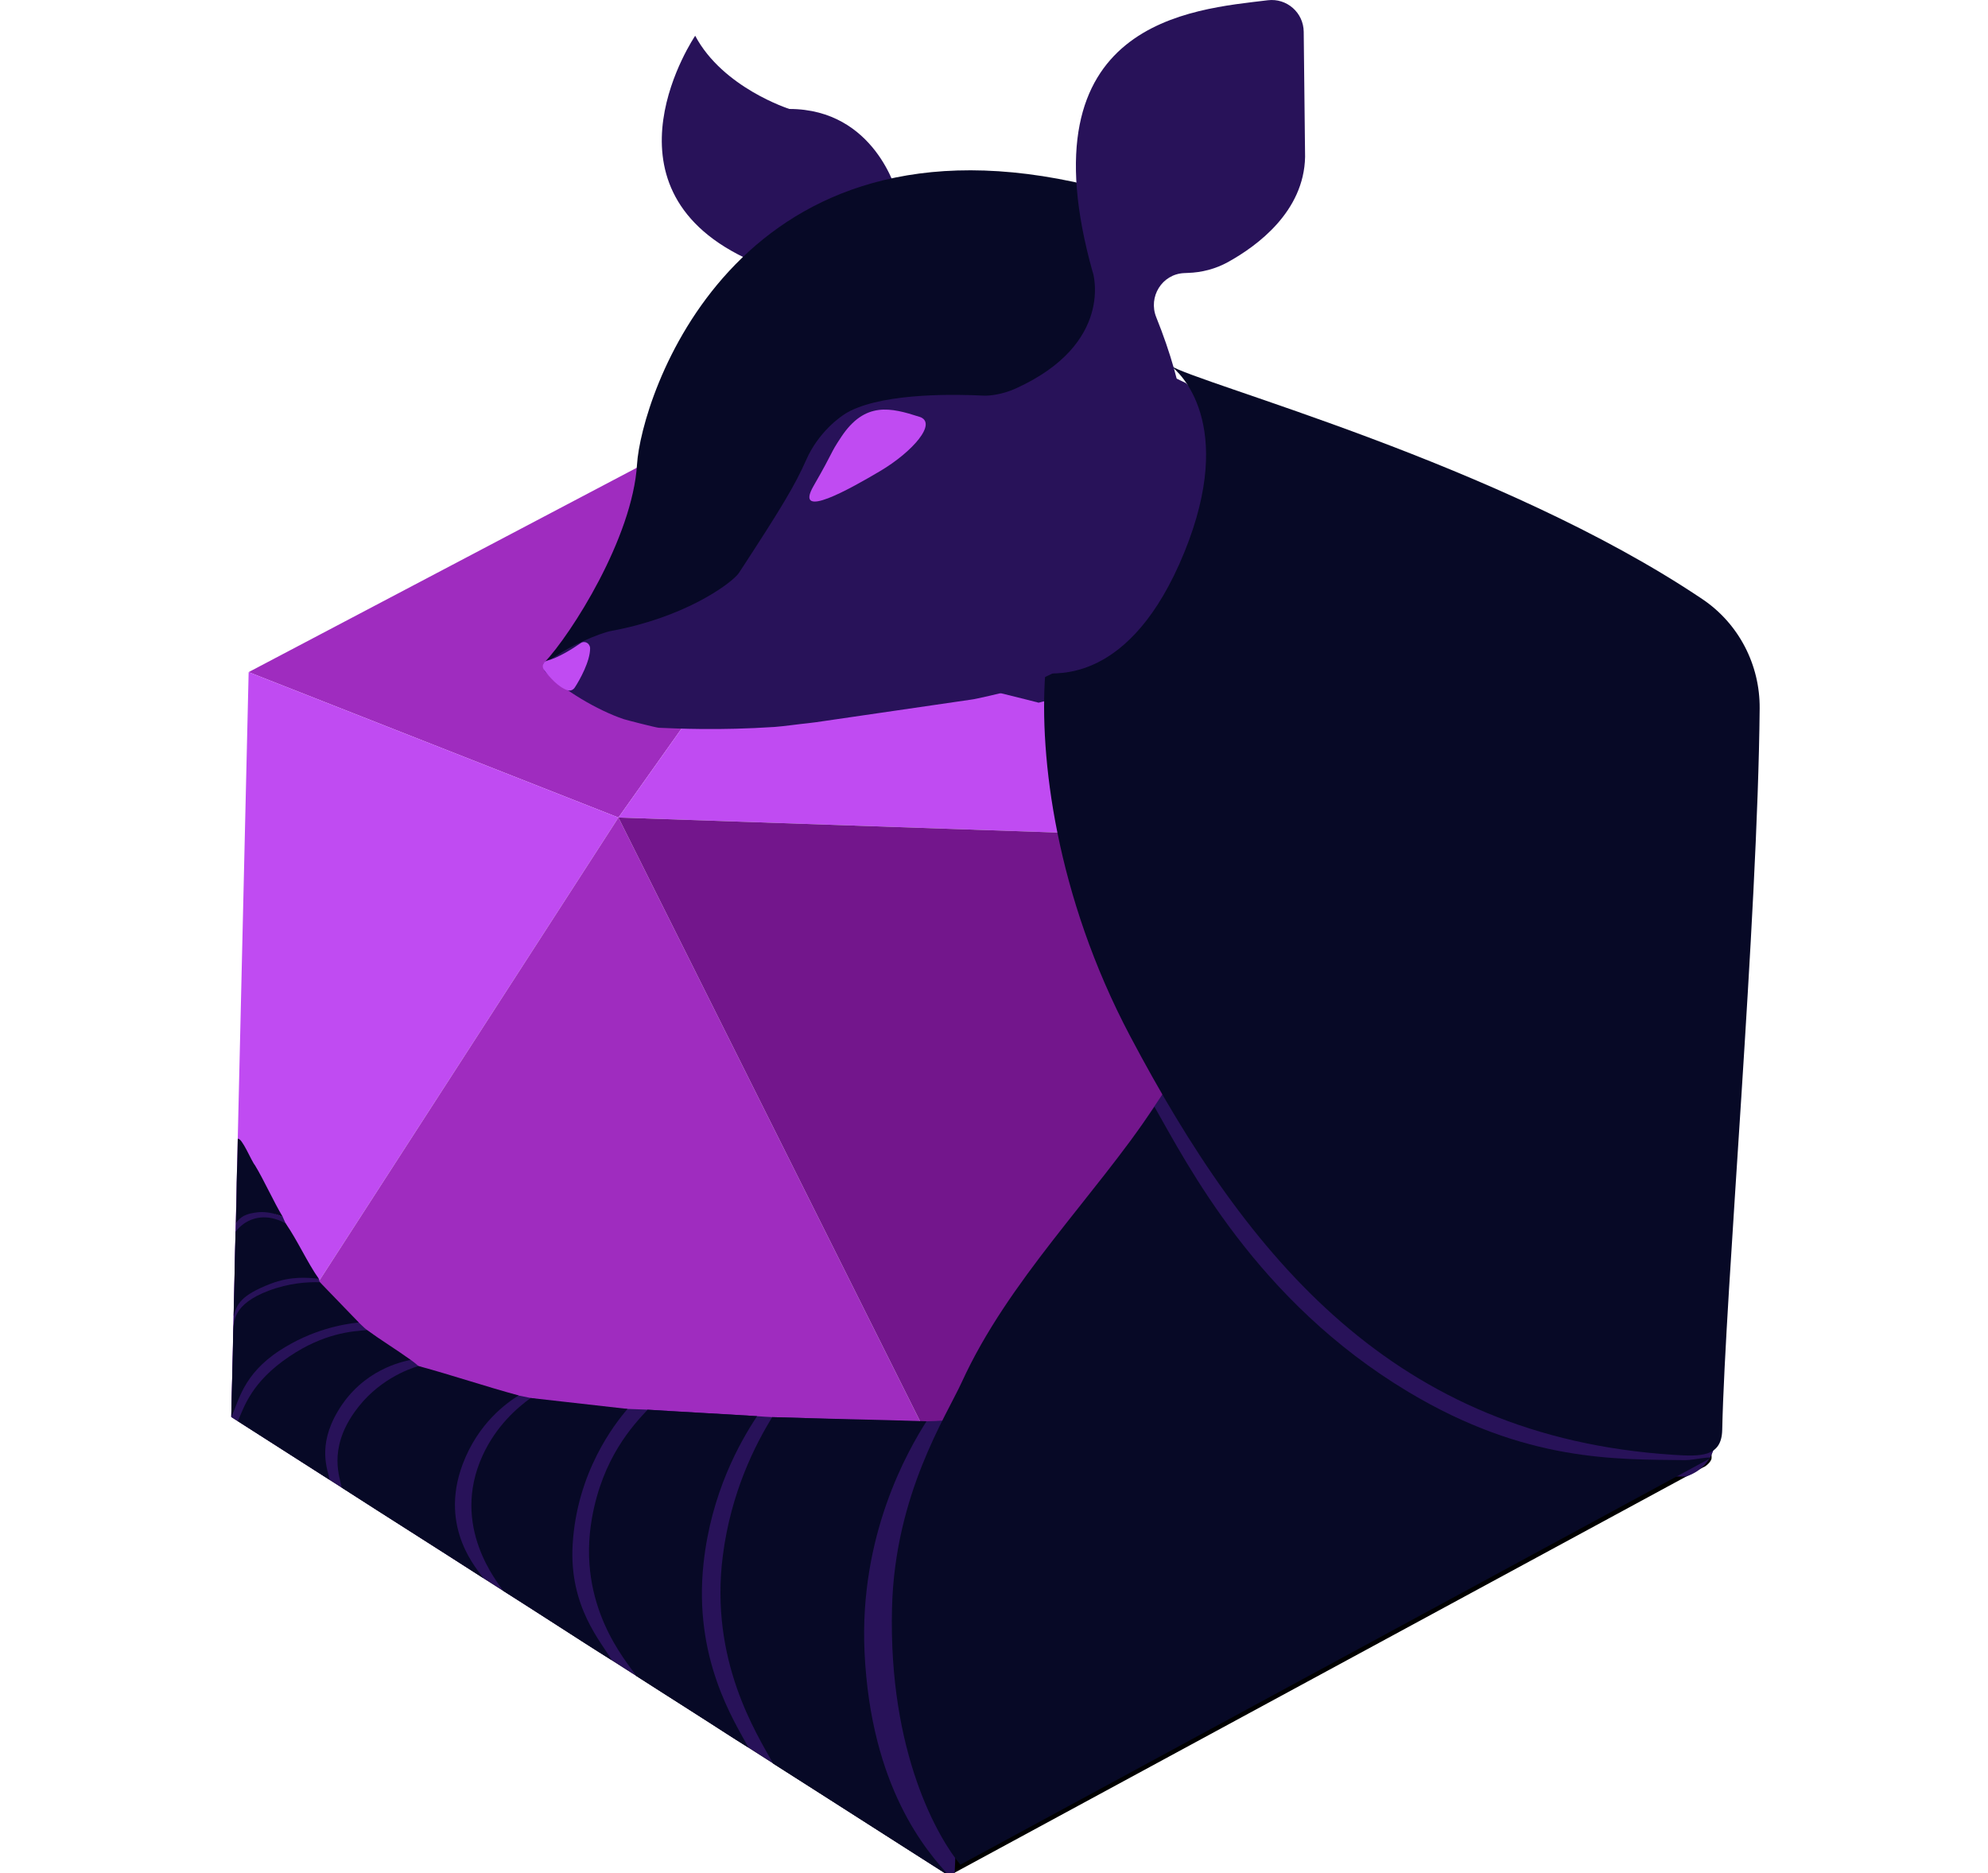 <?xml version="1.0" encoding="utf-8"?>
<!-- Generator: Adobe Illustrator 16.0.3, SVG Export Plug-In . SVG Version: 6.00 Build 0)  -->
<!DOCTYPE svg PUBLIC "-//W3C//DTD SVG 1.1//EN" "http://www.w3.org/Graphics/SVG/1.1/DTD/svg11.dtd">
<svg version="1.1" id="Camada_1" xmlns="http://www.w3.org/2000/svg" xmlns:xlink="http://www.w3.org/1999/xlink" x="0px" y="0px"
	 width="271.367px" height="255.634px" viewBox="159.466 344.655 271.367 255.634"
	 enable-background="new 159.466 344.655 271.367 255.634" xml:space="preserve">
<g id="Fundo" display="none">
	<path display="inline" d="M416.281,441.185c13.58,21.888,19.45,53.353,9.742,81.179c-5.438,15.584-15.334,25.623-34.909,45.056
		c-36.293,36.037-60.345,59.923-88.488,57.229c-17.793-1.702-14.502-11.854-58.448-33.69c-29.688-14.747-37.414-13.21-47.493-25.167
		c-11.397-13.528-6.713-21.683-16.643-57.229c-12.288-44.015-24.309-48.837-19.485-64.944c3.041-10.163,9.236-12.942,54.799-42.215
		c45.836-29.449,48.614-32.449,61.289-36.127c11.946-3.462,43.764-12.692,69.995,2.334c8.746,5.005,7.942,7.596,32.694,34.602
		c29.216,31.875,30.234,28.168,36.937,38.97L416.281,441.185z"/>
</g>
<g id="Dado">
	<polygon points="296.473,382.127 347.49,459.804 394.044,442.3 	"/>
	<path d="M393.099,543.697l0.803-86.211c0.068-7.323-7.226-12.437-14.087-9.88l-21.438,8.006c-5.898,2.204-8.523,9.088-5.58,14.655
		l37.693,71.306c0.535,1.014,0.764,2.146,1.081,3.252c0.148,0.522,1.504-0.563,1.521-1.128H393.099L393.099,543.697z"/>
	<polygon fill="#9F2CBF" points="296.473,382.127 193.407,436.384 243.884,456.233 	"/>
	<polygon fill="#C04BF2" points="347.244,459.77 243.884,456.233 296.473,382.127 	"/>
	<polygon fill="#C04BF2" points="193.407,436.384 191.033,538.044 243.884,456.233 	"/>
	<path d="M391.868,544.962l-102.854,55.688c0,0-0.018,0-0.018-0.013l1.73-50.659l101.124-5.056c0,0,0.034,0.028,0.012,0.04H391.868
		L391.868,544.962z"/>
	<polygon points="191.033,538.044 288.996,600.659 290.734,549.979 	"/>
	<polygon fill="#9F2CBF" points="243.884,456.233 290.734,549.979 191.033,538.044 	"/>
	<path d="M347.244,459.77l-56.512,90.208l101.096-5.056c0.058,0,0.092-0.063,0.068-0.114L347.244,459.77L347.244,459.77z"/>
	<polygon fill="#73168C" points="243.884,456.233 290.734,549.979 347.244,459.77 	"/>
</g>
<g id="Pele">
	<path fill="#281259" d="M321.338,396.932l-8.905-4.253c0,0-23.453,45.472-23.146,45.169c0.308-0.302,11.951,2.71,11.951,2.71
		l21.238-5.466c0,0,3.958-32.974,3.656-33.281c-0.303-0.307-4.789-4.879-4.789-4.879"/>
	<path fill="#281259" d="M314.876,498.887l4.861-7.271l74.072,48.107c0,0,0.404,4.896-4.187,6.451c-4.589,1.554,0,0,0,0
		s-34.835-0.165-35.278-0.067C350.053,547.012,314.876,498.887,314.876,498.887"/>
	<path fill="#281259" d="M215.523,530.254c0.263,0.16,0.985,0.758,1.064,0.837c1.714,1.714,3.969,2.079,15.323,4.362
		c6.563,1.32,10.19,1.344,13.215,1.491c0.792,0.04,1.925,0.063,2.738,0.107c4.807,0.269,9.907,0.604,14.94,0.883
		c0.695,0.04,1.372,0.113,2.078,0.132c8.137,0.188,15.824,0.632,21.057,0.568c3.342-0.04,5.682-0.575,6.496-0.568
		c-0.882,20.742-1.771,41.479-2.653,62.223l-0.785,0.354l-97.963-62.594l0.608-26.322c0,0,1.264-3.542,6.439-0.957
		c0.08,0.188,0.192,0.484,0.393,0.884c0.81,1.64,2.027,4.544,4.493,7.521c0.131,0.159,0.028,0.269,0.176,0.495
		c1.852,2.818,4.499,4.902,5.302,5.489c0.113,0.08,0.679,0.684,1.146,1.048c2.004,1.56,3.985,2.875,5.938,4.06L215.523,530.254z"/>
</g>
<g id="Cauda">
	<path fill="#070926" d="M262.811,537.936c-2.335,3.508-6.264,10.448-7.306,20.049c-1.412,12.971,4.129,21.488,6.139,25.189
		c-2.551-1.565-3.991-2.54-5.17-3.297c-1.709-1.104-2.717-1.736-3.866-2.472c-1.538-0.984-3.542-2.231-6.279-4.009
		c-1.378-2.056-8.188-9.605-6.049-21.604c1.465-8.17,5.519-12.521,7.585-14.741c4.972,0.33,9.971,0.553,14.94,0.883L262.811,537.936
		L262.811,537.936z"/>
	<path fill="#070926" d="M225.442,560.033c-0.608-0.968-6.148-6.696-2.817-15.55c2.124-5.638,6.041-8.383,7.636-9.378
		c-4.669-1.271-9.008-2.744-13.677-4.016c-1.396,0.428-5.648,1.932-8.729,6.292c-3.684,5.21-1.924,9.048-1.748,10.295
		c6.561,4.266,12.777,8.098,19.337,12.361L225.442,560.033L225.442,560.033z"/>
	<path fill="#070926" d="M215.523,530.254c-1.02,0.229-6.542,1.241-9.964,7.044c-2.836,4.807-1.321,8.022-1.1,9.32
		c-4.333-2.778-8.188-5.228-12.521-8.005c0.85-1.938,1.839-5.33,7.009-8.814c4.709-3.178,8.514-3.462,10.632-3.609
		c1.827,1.326,4.11,2.732,5.938,4.06L215.523,530.254z"/>
	<path fill="#070926" d="M245.125,536.944c-1.776,2.077-6.924,8.648-7.493,18.545c-0.489,8.496,3.923,13.262,5.341,15.75
		c-4.851-2.979-9.987-6.47-14.838-9.48c-0.644-1.076-7.26-8.752-2.773-18.494c1.841-3.997,4.692-6.479,6.55-7.812
		C236.317,535.948,240.724,536.449,245.125,536.944z"/>
	<path fill="#070926" d="M208.44,525.146c-2.215,0.232-6.417,0.984-10.777,3.814c-5.107,3.313-5.62,7.055-6.628,9.082
		c0.051-3.639,0.232-7.619,0.262-11.359c0.046-1.646-0.091-4.009,4.855-5.877c2.813-1.059,5.336-1.201,6.987-1.148
		C204.904,521.485,206.669,523.313,208.44,525.146L208.44,525.146z"/>
	<path fill="#070926" d="M288.996,600.637c-3.018-3.308-10.658-11.99-11.519-30.524c-0.734-15.88,5.858-27.398,8.461-31.481
		c-8.859-0.284-12.195-0.284-21.057-0.568c-2.334,3.774-5.637,10.261-6.747,18.903c-1.839,14.331,4.624,24.313,6.873,28.391
		c9.235,5.857,14.747,9.423,23.981,15.281L288.996,600.637L288.996,600.637z"/>
	<path fill="#070926" d="M191.836,503.715c-0.154,3.923-0.04,4.082-0.193,8.006c0.051-0.107,0.137-0.262,0.269-0.428
		c0.659-0.848,1.695-1.024,2.3-1.127c1.794-0.308,3.223,0.285,3.872,0.598c-1.271-2.095-2.539-4.971-3.811-7.07
		c-0.473-0.53-1.781-3.815-2.352-3.616c-0.018,0.325-0.063,3.474-0.085,3.645V503.715z"/>
	<path fill="#070926" d="M198.475,511.646c1.572,2.261,2.916,5.261,4.493,7.521c-1.515-0.137-3.771-0.381-6.571,0.7
		c-4.128,1.589-4.605,2.836-5.039,4.391c0.104-2.677,0.165-8.832,0.269-11.502c0.33-0.427,1.024-1.207,2.175-1.646
		c2.295-0.877,4.396,0.363,4.675,0.541L198.475,511.646L198.475,511.646z"/>
</g>
<g id="Barriga">
	<path fill="#070926" d="M290.558,599.151l102.087-55.322c1.258-0.621-2.142,0.119-3.081,0.107
		c-9.435-0.126-21.784,0.313-37.853-9.31c-20.756-12.431-30.179-31.101-34.659-38.918c-8.313,12.412-19.969,23.743-26.283,37.545
		c-2.152,4.703-9.127,15.322-9.537,30.747c-0.528,19.986,6.405,31.653,9.326,35.154V599.151L290.558,599.151z"/>
	<path fill="#070926" d="M302.145,436.601c1.236-0.222,11.582,1.651,19.007-16.62c7.066-17.405-0.621-24.552-1.959-25.452
		c3.679,2.46,45.159,13.409,72.654,31.897c4.954,3.331,7.869,8.951,7.817,14.918c-0.257,28.715-4.702,79.658-5.112,98.472
		c-0.08,3.74-3.001,3.633-6.736,3.388c-37.967-2.471-58.004-26.716-74.101-57.172C303.591,466.875,301.314,447.932,302.145,436.601
		L302.145,436.601z"/>
</g>
<g id="Tatu_Cabeça">
	<path fill="#281259" d="M254.361,349.535c0,0-13.848,20.362,6.726,30.286c0,0,6.885-8.051,20.795-8.877
		c0,0-2.961-11.399-14.662-11.417C267.218,359.527,258.136,356.646,254.361,349.535L254.361,349.535z"/>
	<path fill="#070926" d="M234.939,436.407c-0.944-0.349-1.497-0.968-1.207-1.275c3.753-3.969,12.071-17.104,12.688-27.081
		c0.558-9.035,13.051-48.489,59.648-38.564c3.889,0.826,7.077,3.638,8.387,7.414c2.097,6.047,2.995,15.356-7.214,21.887
		c-0.739,0.474-1.601,0.746-2.477,0.791l-18.608,0.95c-4.696,0.24-9.154,2.262-12.36,5.724c-2.915,3.147-6.252,7.67-8.523,13.552
		c-3.685,9.537-11.844,13.934-15.602,15.511c-1.15,0.483-2.898,1.24-3.985,1.549c-1.589,0.456-3.798,0.684-6.827,0.313
		c-1.867-0.228-2.744-0.403-3.918-0.773L234.939,436.407L234.939,436.407z"/>
	<path fill="#281259" d="M308.647,381.836c0,0,3.012,9.725-10.568,15.857c-1.753,0.791-3.507,0.996-4.333,0.957
		c-3.563-0.172-13.096-0.434-18.208,2.078c-1.537,0.758-4.425,3.086-6.001,6.645c-1.562,3.531-3.377,6.555-9.167,15.414
		c-0.068,0.103-0.138,0.199-0.218,0.29c-1.332,1.532-7.476,5.888-17.224,7.682c-1.748,0.318-5.905,2.237-7.135,3.171l-1.424,0.832
		c-0.734,0.364-0.979,1.064-0.398,1.651c2.352,2.368,7.01,5.176,10.647,6.394c0.358,0.12,4.396,1.156,4.776,1.174
		c2.511,0.107,8.239,0.388,15.823-0.113c1.1-0.074,3.434-0.404,4.572-0.514c0.354-0.033,0.706-0.079,1.06-0.131l21.271-3.098
		c0.358-0.017,4.526-0.99,4.868-1.093c4.709-1.401,35.997-12.141,20.311-51.075c-1.127-2.796,0.786-5.882,3.78-6.03
		c0.165-0.006,0.336-0.018,0.514-0.023c1.924-0.057,3.809-0.552,5.494-1.48c3.985-2.204,10.38-6.89,10.527-14.36l-0.188-17.076
		c-0.029-2.619-2.318-4.618-4.903-4.299c-10.237,1.258-33.571,2.716-23.892,37.147H308.647z"/>
	<path fill="#C04BF2" d="M284.972,401.537c2.517,0.809-0.889,4.76-5.381,7.42c-3.997,2.361-11.832,6.814-9.065,2.01
		c2.934-5.096,2.124-4.197,3.76-6.662c3.251-4.914,6.798-4.014,10.688-2.762L284.972,401.537L284.972,401.537z"/>
	<path fill="#C04BF2" d="M233.726,436.088c0.78,1.031,2.017,2.409,3.24,2.779c0.364,0.106,0.734-0.046,0.945-0.359
		c0.712-1.07,2.117-3.639,2.105-5.363c0-0.678-0.723-1.104-1.281-0.718c-1.104,0.77-3.046,1.999-4.589,2.393
		c-0.558,0.143-0.763,0.819-0.416,1.28L233.726,436.088z"/>
</g>
</svg>
